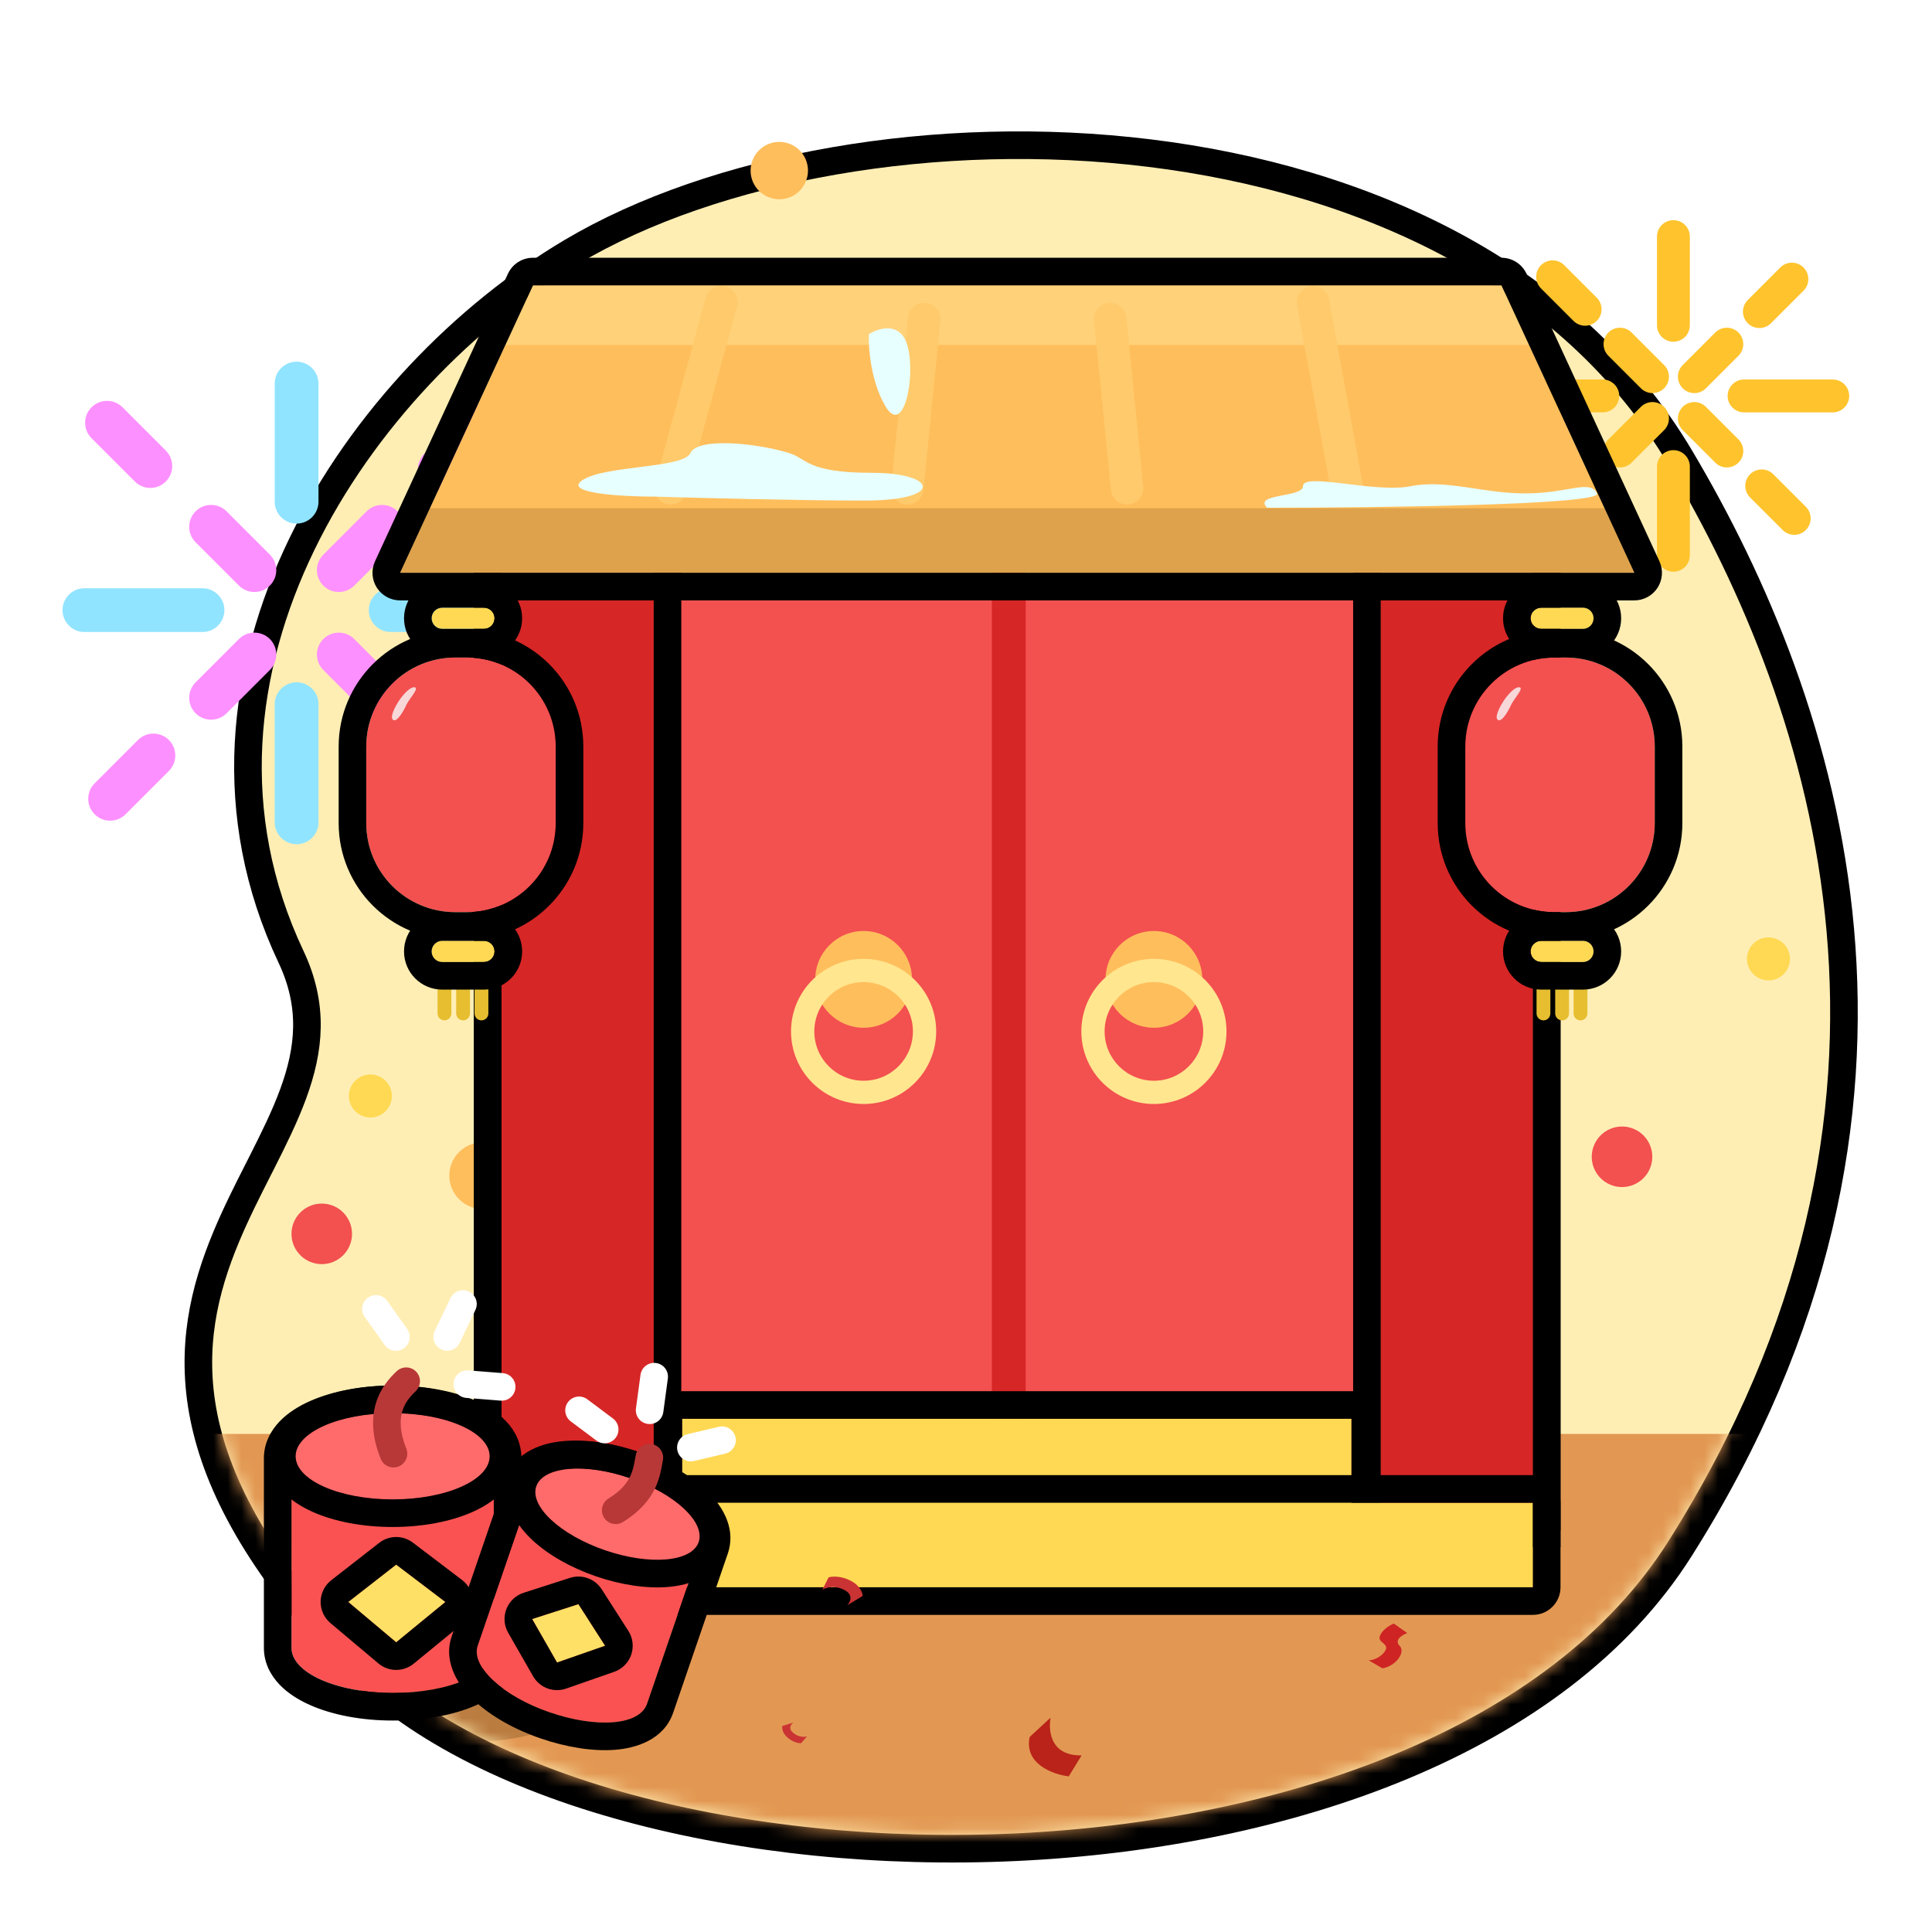 <svg width="140" height="140" viewBox="0 0 140 140" fill="none" xmlns="http://www.w3.org/2000/svg">
<g clip-path="url(#clip0_3614_3401)">
<path fill-rule="evenodd" clip-rule="evenodd" d="M14.995 54.14C14.877 54.13 14.76 54.114 14.644 54.093C14.85 55.213 14.52 56.414 13.653 57.28L10.514 60.419C9.114 61.819 6.844 61.819 5.444 60.419C4.044 59.019 4.044 56.749 5.444 55.349L8.583 52.21C9.449 51.343 10.65 51.013 11.77 51.219C11.564 50.099 11.894 48.898 12.761 48.032L12.995 47.798L6.115 47.798C4.135 47.798 2.53 46.193 2.53 44.212C2.53 42.232 4.135 40.627 6.115 40.627L12.681 40.627C11.802 39.691 11.52 38.397 11.837 37.232C10.637 37.558 9.301 37.25 8.358 36.307L5.22 33.169C3.82 31.769 3.82 29.498 5.22 28.098C6.62 26.698 8.89 26.698 10.29 28.098L13.429 31.237C14.371 32.179 14.679 33.515 14.353 34.715C15.553 34.389 16.889 34.697 17.831 35.639L17.907 35.715L17.907 27.796C17.907 25.815 19.512 24.21 21.492 24.21C23.472 24.21 25.078 25.815 25.078 27.796L25.078 28.76C29.354 23.339 34.569 18.829 39.873 15.68C43.365 13.606 47.399 11.911 51.747 10.614C52.86 9.24 54.561 8.361 56.47 8.361C57.348 8.361 58.183 8.548 58.937 8.883C70.001 6.81 82.631 6.996 94.184 10.183C100 11.788 105.618 14.177 110.633 17.475C111.88 16.566 113.638 16.674 114.764 17.8L117.121 20.157C117.589 20.625 117.881 21.202 117.998 21.806C118.023 21.811 118.047 21.816 118.072 21.821L118.072 17.145C118.072 15.383 119.501 13.954 121.263 13.954C123.025 13.954 124.453 15.383 124.453 17.145L124.453 21.607C124.603 21.139 124.864 20.698 125.236 20.326L127.593 17.969C128.839 16.723 130.859 16.723 132.104 17.969C133.35 19.215 133.35 21.235 132.104 22.481L129.748 24.837C129.46 25.125 129.131 25.346 128.78 25.501L132.809 25.501C134.572 25.501 136 26.93 136 28.692C136 30.454 134.571 31.882 132.809 31.882L128.223 31.882C128.24 31.946 128.255 32.011 128.267 32.075C128.871 32.192 129.448 32.484 129.916 32.952L132.273 35.309C133.519 36.555 133.519 38.575 132.273 39.821C131.405 40.689 130.161 40.952 129.065 40.61C137.617 59.167 142.264 85.347 124.28 113.822C115.233 128.147 96.18 135.019 77.632 136.598C59.658 138.128 40.512 134.841 28.648 126.948C28.385 126.958 28.12 126.963 27.854 126.963C25.57 126.963 23.309 126.56 21.47 125.742C20.555 125.336 19.568 124.749 18.754 123.894C17.921 123.019 17.122 121.687 17.122 119.972V115.039C12.568 108.404 11.04 102.537 11.434 97.1C11.825 91.69 14.122 87.165 15.942 83.579L16.057 83.352C18.886 77.776 20.265 74.615 18.373 70.609C15.764 65.083 14.777 59.515 14.995 54.14ZM18.637 39.273L16.417 37.054C15.798 36.435 14.794 36.435 14.175 37.054C13.556 37.673 13.556 38.677 14.175 39.296L17.314 42.434C17.323 42.444 17.333 42.453 17.343 42.462C17.733 41.381 18.166 40.317 18.637 39.273ZM15.802 47.819L14.175 49.446C13.556 50.065 13.556 51.069 14.175 51.688C14.443 51.955 14.782 52.107 15.131 52.144C15.271 50.684 15.498 49.24 15.802 47.819ZM22.014 41.527C22.285 40.9 22.572 40.279 22.874 39.666C22.874 39.666 22.874 39.666 22.874 39.666C22.572 40.279 22.285 40.9 22.014 41.527C22.014 41.527 22.014 41.528 22.014 41.527ZM20.79 44.724C20.912 44.357 21.041 43.991 21.174 43.627C21.174 43.627 21.174 43.627 21.174 43.627C21.041 43.991 20.912 44.357 20.79 44.724C20.79 44.724 20.79 44.724 20.79 44.724ZM20.018 47.349C19.945 47.639 19.875 47.929 19.808 48.221C19.808 48.221 19.808 48.221 19.808 48.221C19.875 47.929 19.945 47.639 20.018 47.349C20.018 47.349 20.018 47.349 20.018 47.349ZM23.078 31.464L23.078 27.796C23.078 26.92 22.368 26.21 21.492 26.21C20.617 26.21 19.907 26.92 19.907 27.796L19.907 36.356C19.907 36.45 19.915 36.542 19.931 36.632C20.875 34.846 21.931 33.12 23.078 31.464ZM126.818 36.05L126.805 36.036C126.702 35.841 126.599 35.646 126.495 35.453C126.415 35.073 126.523 34.661 126.818 34.366C127.14 34.044 127.601 33.945 128.009 34.069C128.189 34.124 128.359 34.223 128.502 34.366L130.859 36.723C131.323 37.188 131.323 37.941 130.859 38.406C130.394 38.871 129.64 38.871 129.175 38.406L126.818 36.05ZM125.976 33.524C125.86 33.641 125.725 33.728 125.581 33.786C125.169 33.052 124.754 32.333 124.337 31.632C123.828 30.774 123.292 29.942 122.732 29.136C122.903 29.13 123.075 29.16 123.235 29.227C123.375 29.285 123.506 29.37 123.619 29.484L125.976 31.841L125.994 31.859C126.127 31.998 126.22 32.161 126.273 32.334C126.397 32.741 126.299 33.202 125.976 33.524ZM122.271 28.373C122.224 28.351 122.178 28.326 122.134 28.297C121.969 28.073 121.803 27.85 121.635 27.63C121.609 27.543 121.594 27.454 121.589 27.364C121.577 27.146 121.624 26.926 121.73 26.729C121.784 26.63 121.852 26.537 121.936 26.454L124.293 24.097C124.335 24.054 124.38 24.016 124.427 23.981C124.476 23.945 124.526 23.913 124.579 23.885C125.028 23.648 125.598 23.719 125.976 24.097C126.354 24.475 126.425 25.045 126.188 25.494L126.18 25.507C126.127 25.605 126.059 25.697 125.976 25.78L123.619 28.137C123.497 28.259 123.355 28.349 123.203 28.407C123.045 28.468 122.876 28.494 122.709 28.484C122.559 28.475 122.41 28.438 122.271 28.373ZM113.35 19.215L114.186 20.05C113.681 19.647 113.168 19.255 112.648 18.874C112.904 18.904 113.153 19.018 113.35 19.215ZM130.69 19.383C130.225 18.918 129.472 18.918 129.007 19.383L126.65 21.74C126.563 21.826 126.493 21.923 126.438 22.026C126.201 22.475 126.272 23.045 126.65 23.423C127.028 23.802 127.598 23.872 128.047 23.635C128.15 23.58 128.247 23.51 128.333 23.423L130.69 21.066C131.155 20.602 131.155 19.848 130.69 19.383ZM120.866 24.695C120.99 24.739 121.123 24.763 121.263 24.763C121.402 24.763 121.535 24.739 121.66 24.695C122.122 24.532 122.453 24.091 122.453 23.573L122.453 17.145C122.453 16.487 121.92 15.954 121.263 15.954C120.605 15.954 120.072 16.487 120.072 17.145L120.072 23.573C120.072 24.091 120.403 24.532 120.866 24.695ZM125.259 28.295C125.215 28.419 125.191 28.552 125.191 28.692C125.191 28.895 125.242 29.086 125.331 29.253C125.532 29.628 125.927 29.882 126.381 29.882L132.809 29.882C133.467 29.882 134 29.349 134 28.692C134 28.034 133.467 27.501 132.809 27.501L126.381 27.501C125.863 27.501 125.422 27.832 125.259 28.295ZM12.239 55.866L9.1 59.005C8.481 59.624 7.477 59.624 6.858 59.005C6.239 58.386 6.239 57.382 6.858 56.763L9.997 53.624C10.616 53.005 11.62 53.005 12.239 53.624C12.858 54.243 12.858 55.247 12.239 55.866ZM16.141 43.607C16.212 43.78 16.254 43.967 16.26 44.164C16.261 44.18 16.261 44.196 16.261 44.212C16.261 44.352 16.243 44.488 16.209 44.617C16.17 44.764 16.111 44.902 16.035 45.028C15.817 45.39 15.459 45.658 15.036 45.757C14.92 45.783 14.8 45.798 14.676 45.798L6.115 45.798C5.24 45.798 4.53 45.088 4.53 44.212C4.53 43.337 5.24 42.627 6.115 42.627L14.678 42.627C15.338 42.628 15.904 43.033 16.141 43.607ZM9.773 34.893C10.392 35.512 11.396 35.512 12.015 34.893C12.634 34.274 12.634 33.27 12.015 32.651L8.876 29.513C8.257 28.893 7.253 28.893 6.634 29.513C6.015 30.132 6.015 31.135 6.634 31.755L9.773 34.893Z" fill="white"/>
<path d="M41.405 18.259C33.748 22.805 26.263 30.391 21.885 39.412C17.497 48.452 16.206 58.993 21.086 69.328C22.774 72.903 22.426 76.049 21.242 79.269C20.643 80.901 19.835 82.532 18.964 84.253C18.887 84.405 18.809 84.559 18.731 84.713C17.936 86.279 17.105 87.917 16.39 89.631C14.809 93.42 13.76 97.66 14.776 102.698C15.788 107.717 18.822 113.4 25.15 120.15C29.754 125.061 37.032 128.703 45.522 131.009C54.029 133.319 63.849 134.313 73.638 133.855C93.137 132.942 112.891 126.236 121.743 112.22C142.026 80.106 132.419 51.119 121.758 33.164C113.788 19.741 98.762 12.997 83.316 11.097C67.874 9.197 51.772 12.104 41.405 18.259Z" fill="#FFEEB4" stroke="black" stroke-width="2" stroke-linecap="round" stroke-linejoin="round"/>
<mask id="mask0_3614_3401" style="mask-type:alpha" maskUnits="userSpaceOnUse" x="15" y="11" width="117" height="122">
<path d="M21.99 68.9C12.544 48.897 26.435 28.893 41.438 18.891C58.664 7.407 103.343 6.518 118.85 32.635C129.407 50.416 140.902 80.014 120.898 111.686C103.727 138.874 43.591 138.358 25.88 119.466C0.875 92.794 29.337 84.459 21.99 68.9Z" fill="#FFEEB4"/>
</mask>
<g mask="url(#mask0_3614_3401)">
<path d="M15.322 103.907H134.234V133.913H15.322V103.907Z" fill="#E29853"/>
<path d="M40.882 123.983C40.882 125.21 37.897 126.205 34.214 126.205C30.532 126.205 27.546 125.21 27.546 123.983C27.546 122.755 30.532 121.76 34.214 121.76C37.897 121.76 40.882 122.755 40.882 123.983Z" fill="#A76D37" fill-opacity="0.65"/>
</g>
<path fill-rule="evenodd" clip-rule="evenodd" d="M121.262 24.763C120.605 24.763 120.072 24.23 120.072 23.573L120.072 17.145C120.072 16.487 120.605 15.954 121.262 15.954C121.92 15.954 122.453 16.487 122.453 17.145L122.453 23.573C122.453 24.23 121.92 24.763 121.262 24.763ZM130.69 21.066C131.155 20.602 131.155 19.848 130.69 19.383C130.225 18.918 129.471 18.918 129.007 19.383L126.65 21.74C126.185 22.205 126.185 22.958 126.65 23.423C127.115 23.888 127.868 23.888 128.333 23.423L130.69 21.066ZM125.976 25.78C126.441 25.316 126.441 24.562 125.976 24.097C125.511 23.632 124.757 23.632 124.292 24.097L121.936 26.454C121.471 26.919 121.471 27.672 121.936 28.137C122.4 28.602 123.154 28.602 123.619 28.137L125.976 25.78ZM120.589 29.484C121.054 29.949 121.054 30.703 120.589 31.168L118.232 33.524C117.767 33.989 117.013 33.989 116.548 33.524C116.084 33.059 116.084 32.306 116.548 31.841L118.905 29.484C119.37 29.019 120.124 29.019 120.589 29.484ZM115.875 35.881C116.34 35.416 116.34 34.663 115.875 34.198C115.41 33.733 114.657 33.733 114.192 34.198L111.835 36.555C111.37 37.02 111.37 37.773 111.835 38.238C112.3 38.703 113.053 38.703 113.518 38.238L115.875 35.881ZM125.976 33.524C125.511 33.989 124.758 33.989 124.293 33.524L121.936 31.168C121.471 30.703 121.471 29.949 121.936 29.484C122.401 29.019 123.154 29.019 123.619 29.484L125.976 31.841C126.441 32.306 126.441 33.059 125.976 33.524ZM118.906 28.137C119.37 28.602 120.124 28.602 120.589 28.137C121.054 27.672 121.054 26.919 120.589 26.454L118.232 24.097C117.767 23.632 117.013 23.632 116.549 24.097C116.084 24.562 116.084 25.315 116.549 25.78L118.906 28.137ZM120.072 40.239C120.072 40.896 120.605 41.429 121.262 41.429C121.92 41.429 122.453 40.896 122.453 40.239L122.453 33.81C122.453 33.153 121.92 32.62 121.262 32.62C120.605 32.62 120.072 33.153 120.072 33.81L120.072 40.239ZM125.191 28.692C125.191 28.034 125.724 27.501 126.381 27.501L132.809 27.501C133.467 27.501 134 28.034 134 28.692C134 29.349 133.467 29.882 132.809 29.882L126.381 29.882C125.724 29.882 125.191 29.349 125.191 28.692ZM109.715 27.501C109.058 27.501 108.525 28.034 108.525 28.692C108.525 29.349 109.058 29.882 109.715 29.882L116.144 29.882C116.801 29.882 117.334 29.349 117.334 28.692C117.334 28.034 116.801 27.501 116.144 27.501L109.715 27.501ZM115.707 23.255C115.242 23.72 114.488 23.72 114.023 23.255L111.666 20.898C111.201 20.433 111.201 19.679 111.666 19.215C112.131 18.75 112.885 18.75 113.35 19.215L115.707 21.572C116.172 22.036 116.172 22.79 115.707 23.255ZM129.175 38.406C129.64 38.871 130.393 38.871 130.858 38.406C131.323 37.941 131.323 37.188 130.858 36.723L128.501 34.366C128.037 33.901 127.283 33.901 126.818 34.366C126.353 34.831 126.353 35.585 126.818 36.05L129.175 38.406Z" fill="#FFC42D"/>
<circle cx="23.316" cy="89.41" r="2.194" fill="#F35050"/>
<circle cx="34.975" cy="85.191" r="2.417" fill="#FFBE5C"/>
<circle cx="56.47" cy="12.361" r="2.079" fill="#FFBE5C"/>
<circle cx="26.84" cy="79.419" r="1.559" fill="#FFD954"/>
<circle cx="117.538" cy="83.825" r="2.194" transform="rotate(-21.554 117.538 83.825)" fill="#F35050"/>
<circle cx="128.15" cy="69.486" r="1.559" transform="rotate(-21.554 128.15 69.486)" fill="#FFD954"/>
<path fill-rule="evenodd" clip-rule="evenodd" d="M36.126 29.737C36.745 30.356 36.745 31.36 36.126 31.979L32.988 35.117C32.369 35.737 31.365 35.737 30.746 35.117C30.127 34.498 30.127 33.495 30.746 32.876L33.884 29.737C34.504 29.118 35.507 29.118 36.126 29.737Z" fill="#FD90FF"/>
<path fill-rule="evenodd" clip-rule="evenodd" d="M12.239 53.624C12.858 54.243 12.858 55.247 12.239 55.866L9.1 59.005C8.481 59.624 7.477 59.624 6.858 59.005C6.239 58.386 6.239 57.382 6.858 56.763L9.997 53.624C10.616 53.005 11.62 53.005 12.239 53.624Z" fill="#FD90FF"/>
<path fill-rule="evenodd" clip-rule="evenodd" d="M21.492 37.941C20.617 37.941 19.907 37.232 19.907 36.356L19.907 27.796C19.907 26.92 20.617 26.21 21.492 26.21C22.368 26.21 23.078 26.92 23.078 27.796L23.078 36.356C23.078 37.232 22.368 37.941 21.492 37.941Z" fill="#90E4FF"/>
<path fill-rule="evenodd" clip-rule="evenodd" d="M21.492 61.175C20.617 61.175 19.907 60.465 19.907 59.59L19.907 51.029C19.907 50.154 20.617 49.444 21.492 49.444C22.368 49.444 23.078 50.154 23.078 51.029L23.078 59.59C23.078 60.465 22.368 61.175 21.492 61.175Z" fill="#90E4FF"/>
<path fill-rule="evenodd" clip-rule="evenodd" d="M26.724 44.212C26.724 43.337 27.433 42.627 28.309 42.627L36.869 42.627C37.745 42.627 38.455 43.337 38.455 44.212C38.455 45.088 37.745 45.798 36.869 45.798L28.309 45.798C27.433 45.798 26.724 45.088 26.724 44.212Z" fill="#91E4FF"/>
<path fill-rule="evenodd" clip-rule="evenodd" d="M4.53 44.212C4.53 43.337 5.239 42.627 6.115 42.627L14.675 42.627C15.551 42.627 16.261 43.337 16.261 44.212C16.261 45.088 15.551 45.798 14.675 45.798L6.115 45.798C5.239 45.798 4.53 45.088 4.53 44.212Z" fill="#91E4FF"/>
<path fill-rule="evenodd" clip-rule="evenodd" d="M12.014 34.893C11.395 35.512 10.392 35.512 9.773 34.893L6.634 31.755C6.015 31.136 6.015 30.132 6.634 29.513C7.253 28.894 8.257 28.894 8.876 29.513L12.014 32.651C12.634 33.27 12.634 34.274 12.014 34.893Z" fill="#FD90FF"/>
<path fill-rule="evenodd" clip-rule="evenodd" d="M34.271 57.15C33.652 57.769 32.648 57.769 32.029 57.15L28.89 54.011C28.271 53.392 28.271 52.388 28.89 51.769C29.51 51.15 30.513 51.15 31.132 51.769L34.271 54.908C34.89 55.527 34.89 56.531 34.271 57.15Z" fill="#FD90FF"/>
<path fill-rule="evenodd" clip-rule="evenodd" d="M28.809 37.054C29.428 37.673 29.428 38.677 28.809 39.296L25.671 42.435C25.052 43.054 24.048 43.054 23.429 42.435C22.81 41.816 22.81 40.812 23.429 40.193L26.567 37.054C27.187 36.435 28.19 36.435 28.809 37.054Z" fill="#FD91FF"/>
<path fill-rule="evenodd" clip-rule="evenodd" d="M19.556 46.307C20.175 46.926 20.175 47.93 19.556 48.549L16.417 51.688C15.798 52.307 14.794 52.307 14.175 51.688C13.556 51.069 13.556 50.065 14.175 49.446L17.314 46.307C17.933 45.688 18.937 45.688 19.556 46.307Z" fill="#FD91FF"/>
<path fill-rule="evenodd" clip-rule="evenodd" d="M28.81 51.688C28.191 52.307 27.187 52.307 26.568 51.688L23.429 48.549C22.81 47.93 22.81 46.926 23.429 46.307C24.048 45.688 25.052 45.688 25.671 46.307L28.81 49.446C29.429 50.065 29.429 51.069 28.81 51.688Z" fill="#FD90FF"/>
<path fill-rule="evenodd" clip-rule="evenodd" d="M19.556 42.434C18.937 43.054 17.933 43.054 17.314 42.434L14.175 39.296C13.556 38.677 13.556 37.673 14.175 37.054C14.794 36.435 15.798 36.435 16.417 37.054L19.556 40.193C20.175 40.812 20.175 41.815 19.556 42.434Z" fill="#FD90FF"/>
<g filter="url(#filter0_i_3614_3401)">
<rect x="36.342" y="41.507" width="74.738" height="68.612" fill="#F35050"/>
</g>
<rect x="35.342" y="40.507" width="76.738" height="70.612" stroke="black" stroke-width="2"/>
<g filter="url(#filter1_i_3614_3401)">
<rect x="36.342" y="41.507" width="11.027" height="67.387" fill="#D72626"/>
</g>
<rect x="35.342" y="40.507" width="13.027" height="69.387" stroke="black" stroke-width="2"/>
<g filter="url(#filter2_i_3614_3401)">
<rect x="100.054" y="41.507" width="11.027" height="67.387" fill="#D72626"/>
</g>
<rect x="99.054" y="40.507" width="13.027" height="69.387" stroke="black" stroke-width="2"/>
<rect x="71.874" y="41.507" width="2.45" height="68.612" fill="#D72626"/>
<path fill-rule="evenodd" clip-rule="evenodd" d="M73.411 41.507H28.991L38.62 20.678H73.411H74.012H108.803L118.432 41.507H74.012H73.411Z" fill="#FFBE5C"/>
<path fill-rule="evenodd" clip-rule="evenodd" d="M110.8 25H74.329H73.671H36.622L38.62 20.678H73.411H74.011H108.803L110.8 25Z" fill="#FFD179"/>
<path fill-rule="evenodd" clip-rule="evenodd" d="M31.154 36.829H73.411H74.011H116.269L118.432 41.507H74.011H73.411H28.991L31.154 36.829Z" fill="#DDA24B"/>
<path fill-rule="evenodd" clip-rule="evenodd" d="M27.306 42.585C26.938 42.01 26.889 41.287 27.176 40.668L36.805 19.839C37.132 19.132 37.84 18.678 38.62 18.678H108.803C109.582 18.678 110.291 19.132 110.618 19.839L120.247 40.668C120.534 41.287 120.484 42.01 120.117 42.585C119.749 43.159 119.114 43.507 118.432 43.507H28.991C28.309 43.507 27.674 43.159 27.306 42.585ZM28.991 41.507L38.62 20.678H108.803L118.432 41.507H28.991Z" fill="black"/>
<path d="M66.087 70.969C66.087 72.905 64.517 74.475 62.581 74.475C60.644 74.475 59.075 72.905 59.075 70.969C59.075 69.033 60.644 67.463 62.581 67.463C64.517 67.463 66.087 69.033 66.087 70.969Z" fill="#FFBE5C"/>
<path fill-rule="evenodd" clip-rule="evenodd" d="M62.581 78.314C64.554 78.314 66.153 76.714 66.153 74.741C66.153 72.768 64.554 71.168 62.581 71.168C60.607 71.168 59.008 72.768 59.008 74.741C59.008 76.714 60.607 78.314 62.581 78.314ZM62.581 80C65.485 80 67.84 77.645 67.84 74.741C67.84 71.836 65.485 69.482 62.581 69.482C59.676 69.482 57.321 71.836 57.321 74.741C57.321 77.645 59.676 80 62.581 80Z" fill="#FFE68F"/>
<path d="M87.123 70.969C87.123 72.905 85.553 74.475 83.617 74.475C81.681 74.475 80.111 72.905 80.111 70.969C80.111 69.033 81.681 67.463 83.617 67.463C85.553 67.463 87.123 69.033 87.123 70.969Z" fill="#FFBE5C"/>
<path fill-rule="evenodd" clip-rule="evenodd" d="M83.617 78.314C85.59 78.314 87.19 76.714 87.19 74.741C87.19 72.768 85.59 71.168 83.617 71.168C81.644 71.168 80.044 72.768 80.044 74.741C80.044 76.714 81.644 78.314 83.617 78.314ZM83.617 80C86.522 80 88.876 77.645 88.876 74.741C88.876 71.836 86.522 69.482 83.617 69.482C80.713 69.482 78.358 71.836 78.358 74.741C78.358 77.645 80.713 80 83.617 80Z" fill="#FFE68F"/>
<path fill-rule="evenodd" clip-rule="evenodd" d="M33.557 69.757C33.833 69.757 34.057 69.981 34.057 70.257V73.439C34.057 73.715 33.833 73.939 33.557 73.939C33.281 73.939 33.057 73.715 33.057 73.439V70.257C33.057 69.981 33.281 69.757 33.557 69.757Z" fill="#E6BE30"/>
<path fill-rule="evenodd" clip-rule="evenodd" d="M32.206 69.757C32.482 69.757 32.706 69.981 32.706 70.257V73.439C32.706 73.715 32.482 73.939 32.206 73.939C31.93 73.939 31.706 73.715 31.706 73.439V70.257C31.706 69.981 31.93 69.757 32.206 69.757Z" fill="#E6BE30"/>
<path fill-rule="evenodd" clip-rule="evenodd" d="M34.888 69.757C35.164 69.757 35.388 69.981 35.388 70.257V73.439C35.388 73.715 35.164 73.939 34.888 73.939C34.612 73.939 34.388 73.715 34.388 73.439V70.257C34.388 69.981 34.612 69.757 34.888 69.757Z" fill="#E6BE30"/>
<path d="M26.54 54.099C26.54 50.536 29.428 47.648 32.991 47.648H33.82C37.382 47.648 40.27 50.536 40.27 54.099V59.647C40.27 63.21 37.382 66.098 33.82 66.098H32.991C29.428 66.098 26.54 63.21 26.54 59.647V54.099Z" fill="#F35050"/>
<path fill-rule="evenodd" clip-rule="evenodd" d="M32.991 45.648H33.82C38.487 45.648 42.27 49.431 42.27 54.099V59.647C42.27 64.314 38.487 68.098 33.82 68.098H32.991C28.324 68.098 24.54 64.314 24.54 59.647V54.099C24.54 49.431 28.324 45.648 32.991 45.648ZM32.991 47.648C29.428 47.648 26.54 50.536 26.54 54.099V59.647C26.54 63.21 29.428 66.098 32.991 66.098H33.82C37.382 66.098 40.27 63.21 40.27 59.647V54.099C40.27 50.536 37.382 47.648 33.82 47.648H32.991Z" fill="black"/>
<g style="mix-blend-mode:soft-light" opacity="0.8">
<path d="M30.063 49.806C29.747 49.737 29.223 50.307 28.913 50.776C28.597 51.256 28.206 52.036 28.514 52.181C28.821 52.326 29.343 51.333 29.449 51.068C29.697 50.58 30.379 49.876 30.063 49.806Z" fill="#F8F9FA"/>
</g>
<path d="M31.277 68.944C31.277 68.521 31.62 68.177 32.044 68.177H35.069C35.493 68.177 35.836 68.521 35.836 68.944C35.836 69.367 35.493 69.711 35.069 69.711H32.044C31.62 69.711 31.277 69.367 31.277 68.944Z" fill="#FFD954"/>
<path fill-rule="evenodd" clip-rule="evenodd" d="M32.044 66.177H35.069C36.597 66.177 37.836 67.416 37.836 68.944C37.836 70.472 36.597 71.711 35.069 71.711H32.044C30.515 71.711 29.277 70.472 29.277 68.944C29.277 67.416 30.515 66.177 32.044 66.177ZM32.044 68.177C31.62 68.177 31.277 68.521 31.277 68.944C31.277 69.367 31.62 69.711 32.044 69.711H35.069C35.493 69.711 35.836 69.367 35.836 68.944C35.836 68.521 35.493 68.177 35.069 68.177H32.044Z" fill="black"/>
<path d="M31.277 44.802C31.277 44.379 31.62 44.036 32.044 44.036H35.069C35.493 44.036 35.836 44.379 35.836 44.802C35.836 45.226 35.493 45.569 35.069 45.569H32.044C31.62 45.569 31.277 45.226 31.277 44.802Z" fill="#FFD954"/>
<path fill-rule="evenodd" clip-rule="evenodd" d="M32.044 42.036H35.069C36.597 42.036 37.836 43.274 37.836 44.802C37.836 46.33 36.597 47.569 35.069 47.569H32.044C30.515 47.569 29.277 46.33 29.277 44.802C29.277 43.274 30.515 42.036 32.044 42.036ZM32.044 44.036C31.62 44.036 31.277 44.379 31.277 44.802C31.277 45.226 31.62 45.569 32.044 45.569H35.069C35.493 45.569 35.836 45.226 35.836 44.802C35.836 44.379 35.493 44.036 35.069 44.036H32.044Z" fill="black"/>
<path d="M113.196 73.439V70.257" stroke="#E6BE30" stroke-linecap="round" stroke-linejoin="round"/>
<path d="M111.845 73.439V70.257" stroke="#E6BE30" stroke-linecap="round" stroke-linejoin="round"/>
<path d="M114.527 73.439V70.257" stroke="#E6BE30" stroke-linecap="round" stroke-linejoin="round"/>
<path d="M110.916 68.944C110.916 68.521 111.26 68.177 111.683 68.177H114.709C115.132 68.177 115.475 68.521 115.475 68.944C115.475 69.367 115.132 69.711 114.709 69.711H111.683C111.26 69.711 110.916 69.367 110.916 68.944Z" fill="#FFD954"/>
<path fill-rule="evenodd" clip-rule="evenodd" d="M111.683 66.177H114.709C116.237 66.177 117.475 67.416 117.475 68.944C117.475 70.472 116.237 71.711 114.709 71.711H111.683C110.155 71.711 108.916 70.472 108.916 68.944C108.916 67.416 110.155 66.177 111.683 66.177ZM111.683 68.177C111.26 68.177 110.916 68.521 110.916 68.944C110.916 69.367 111.26 69.711 111.683 69.711H114.709C115.132 69.711 115.475 69.367 115.475 68.944C115.475 68.521 115.132 68.177 114.709 68.177H111.683Z" fill="black"/>
<path d="M110.916 44.802C110.916 44.379 111.26 44.036 111.683 44.036H114.709C115.132 44.036 115.475 44.379 115.475 44.802C115.475 45.226 115.132 45.569 114.709 45.569H111.683C111.26 45.569 110.916 45.226 110.916 44.802Z" fill="#FFD954"/>
<path fill-rule="evenodd" clip-rule="evenodd" d="M111.683 42.036H114.709C116.237 42.036 117.475 43.274 117.475 44.802C117.475 46.33 116.237 47.569 114.709 47.569H111.683C110.155 47.569 108.916 46.33 108.916 44.802C108.916 43.274 110.155 42.036 111.683 42.036ZM111.683 44.036C111.26 44.036 110.916 44.379 110.916 44.802C110.916 45.226 111.26 45.569 111.683 45.569H114.709C115.132 45.569 115.475 45.226 115.475 44.802C115.475 44.379 115.132 44.036 114.709 44.036H111.683Z" fill="black"/>
<path d="M106.18 54.099C106.18 50.536 109.068 47.648 112.63 47.648H113.459C117.022 47.648 119.91 50.536 119.91 54.099V59.647C119.91 63.21 117.022 66.098 113.459 66.098H112.63C109.068 66.098 106.18 63.21 106.18 59.647V54.099Z" fill="#F35050"/>
<path fill-rule="evenodd" clip-rule="evenodd" d="M112.63 45.648H113.459C118.126 45.648 121.91 49.431 121.91 54.099V59.647C121.91 64.314 118.126 68.098 113.459 68.098H112.63C107.963 68.098 104.18 64.314 104.18 59.647V54.099C104.18 49.431 107.963 45.648 112.63 45.648ZM112.63 47.648C109.068 47.648 106.18 50.536 106.18 54.099V59.647C106.18 63.21 109.068 66.098 112.63 66.098H113.459C117.022 66.098 119.91 63.21 119.91 59.647V54.099C119.91 50.536 117.022 47.648 113.459 47.648H112.63Z" fill="black"/>
<g style="mix-blend-mode:soft-light" opacity="0.8">
<path d="M110.116 49.807C109.8 49.737 109.276 50.307 108.966 50.776C108.65 51.256 108.259 52.036 108.567 52.181C108.875 52.326 109.397 51.333 109.502 51.068C109.75 50.58 110.432 49.876 110.116 49.807Z" fill="#F8F9FA"/>
</g>
<path d="M49.432 102.811H97.933V109.049H49.432V102.811Z" fill="#FFD954"/>
<path fill-rule="evenodd" clip-rule="evenodd" d="M47.432 100.811H99.933V111.049H47.432V100.811ZM49.432 102.811V109.049H97.933V102.811H49.432Z" fill="black"/>
<path d="M36.342 108.894H111.08V115.02H36.342V108.894Z" fill="#FFD954"/>
<path fill-rule="evenodd" clip-rule="evenodd" d="M34.342 108.894C34.342 107.79 35.237 106.894 36.342 106.894H111.08C112.185 106.894 113.08 107.79 113.08 108.894V115.02C113.08 116.125 112.185 117.02 111.08 117.02H36.342C35.237 117.02 34.342 116.125 34.342 115.02V108.894ZM36.342 108.894V115.02H111.08V108.894H36.342Z" fill="black"/>
<path fill-rule="evenodd" clip-rule="evenodd" d="M52.58 20.767C53.208 20.938 53.578 21.586 53.407 22.214L49.731 35.691C49.56 36.319 48.912 36.689 48.284 36.518C47.656 36.347 47.286 35.699 47.457 35.071L51.133 21.594C51.304 20.966 51.952 20.595 52.58 20.767Z" fill="#FFCA6B"/>
<path fill-rule="evenodd" clip-rule="evenodd" d="M67.09 21.956C67.737 22.021 68.21 22.599 68.145 23.246L66.92 35.498C66.855 36.146 66.278 36.619 65.63 36.554C64.983 36.489 64.51 35.912 64.575 35.264L65.8 23.012C65.865 22.364 66.442 21.892 67.09 21.956Z" fill="#FFCA6B"/>
<path fill-rule="evenodd" clip-rule="evenodd" d="M94.942 20.744C94.302 20.861 93.877 21.474 93.993 22.114L96.444 35.592C96.56 36.232 97.174 36.657 97.814 36.541C98.454 36.424 98.879 35.811 98.763 35.17L96.312 21.693C96.196 21.052 95.582 20.628 94.942 20.744Z" fill="#FFCA6B"/>
<path fill-rule="evenodd" clip-rule="evenodd" d="M80.333 21.956C79.685 22.021 79.213 22.599 79.278 23.246L80.503 35.498C80.567 36.146 81.145 36.619 81.793 36.554C82.44 36.489 82.913 35.912 82.848 35.264L81.623 23.012C81.558 22.364 80.981 21.892 80.333 21.956Z" fill="#FFCA6B"/>
<path d="M94.418 35.234C94.418 36.065 90.779 35.754 91.818 36.793C99.962 36.793 116.146 36.585 115.73 35.754C115.211 34.714 113.651 35.754 110.532 35.754C107.413 35.754 104.814 34.714 102.215 35.234C99.616 35.754 94.418 34.194 94.418 35.234Z" fill="#E7FFFF"/>
<path d="M21.123 105.66V119.419C21.123 121.218 24.404 122.677 28.453 122.677C32.501 122.677 35.783 121.324 35.783 119.419V105.66C35.783 103.756 32.501 102.403 28.453 102.403C24.404 102.403 21.123 103.862 21.123 105.66Z" fill="#FA5252"/>
<path fill-rule="evenodd" clip-rule="evenodd" d="M19.123 119.419V105.66C19.123 104.56 19.633 103.662 20.25 103.014C20.857 102.376 21.642 101.892 22.457 101.53C24.095 100.802 26.216 100.403 28.453 100.403C30.669 100.403 32.789 100.769 34.433 101.483C35.916 102.128 37.783 103.433 37.783 105.66V119.419C37.783 121.647 35.916 122.952 34.433 123.597C32.789 124.311 30.669 124.677 28.453 124.677C26.216 124.677 24.095 124.278 22.457 123.55C21.641 123.188 20.857 122.704 20.25 122.066C19.633 121.418 19.123 120.52 19.123 119.419ZM21.123 119.419V105.66C21.123 103.862 24.404 102.403 28.453 102.403C32.501 102.403 35.783 103.756 35.783 105.66V119.419C35.783 121.324 32.501 122.677 28.453 122.677C24.404 122.677 21.123 121.218 21.123 119.419Z" fill="black"/>
<path d="M35.483 105.527C35.483 107.252 32.336 108.651 28.453 108.651C24.57 108.651 21.423 107.252 21.423 105.527C21.423 103.802 24.57 102.403 28.453 102.403C32.336 102.403 35.483 103.802 35.483 105.527Z" fill="#FF6B6B"/>
<path fill-rule="evenodd" clip-rule="evenodd" d="M34.236 109.563C32.654 110.267 30.607 110.651 28.453 110.651C26.299 110.651 24.253 110.267 22.67 109.563C21.881 109.213 21.119 108.744 20.527 108.122C19.925 107.49 19.423 106.609 19.423 105.527C19.423 104.445 19.925 103.564 20.527 102.932C21.119 102.31 21.881 101.841 22.67 101.49C24.253 100.787 26.299 100.403 28.453 100.403C30.607 100.403 32.654 100.787 34.236 101.49C35.025 101.841 35.787 102.31 36.379 102.932C36.981 103.564 37.483 104.445 37.483 105.527C37.483 106.609 36.981 107.49 36.379 108.122C35.787 108.744 35.025 109.213 34.236 109.563ZM28.453 108.651C32.336 108.651 35.483 107.252 35.483 105.527C35.483 103.802 32.336 102.403 28.453 102.403C24.57 102.403 21.423 103.802 21.423 105.527C21.423 107.252 24.57 108.651 28.453 108.651Z" fill="black"/>
<path fill-rule="evenodd" clip-rule="evenodd" d="M30.167 99.408C30.543 99.813 30.519 100.445 30.114 100.821C29.71 101.197 29.335 101.655 29.152 102.266C28.974 102.862 28.944 103.721 29.442 104.967C29.647 105.48 29.398 106.062 28.885 106.267C28.372 106.472 27.79 106.223 27.585 105.71C26.949 104.121 26.907 102.794 27.236 101.693C27.561 100.607 28.213 99.857 28.753 99.356C29.158 98.98 29.791 99.003 30.167 99.408Z" fill="#B83838"/>
<path fill-rule="evenodd" clip-rule="evenodd" d="M26.665 94.032C27.115 93.712 27.739 93.818 28.059 94.268L29.504 96.303C29.824 96.754 29.718 97.378 29.268 97.698C28.818 98.017 28.194 97.912 27.874 97.462L26.428 95.427C26.109 94.976 26.214 94.352 26.665 94.032Z" fill="white"/>
<path fill-rule="evenodd" clip-rule="evenodd" d="M32.869 100.221C32.912 99.671 33.394 99.26 33.945 99.304L36.433 99.501C36.983 99.545 37.394 100.027 37.35 100.578C37.307 101.128 36.825 101.539 36.274 101.495L33.786 101.297C33.236 101.254 32.825 100.772 32.869 100.221Z" fill="white"/>
<path fill-rule="evenodd" clip-rule="evenodd" d="M33.978 93.591C34.476 93.829 34.687 94.426 34.449 94.925L33.31 97.31C33.072 97.808 32.475 98.019 31.977 97.781C31.478 97.543 31.267 96.946 31.505 96.448L32.644 94.063C32.882 93.564 33.479 93.353 33.978 93.591Z" fill="white"/>
<path d="M25.235 116.085L28.709 113.377L32.275 116.085L28.709 119.009L25.235 116.085Z" fill="#FFE066"/>
<path fill-rule="evenodd" clip-rule="evenodd" d="M27.479 111.8C28.194 111.242 29.196 111.236 29.918 111.784L33.484 114.493C33.972 114.863 34.263 115.436 34.274 116.048C34.286 116.66 34.016 117.244 33.543 117.632L29.977 120.556C29.232 121.166 28.157 121.159 27.421 120.539L23.947 117.616C23.486 117.227 23.224 116.651 23.235 116.048C23.247 115.445 23.53 114.879 24.005 114.508L27.479 111.8ZM25.235 116.085L28.709 119.009L32.275 116.085L28.709 113.377L25.235 116.085Z" fill="black"/>
<path d="M38.572 107.729L34.618 119.246C34.101 120.751 36.429 122.915 39.818 124.078C43.206 125.241 46.342 125.052 46.889 123.458L50.843 111.942C51.39 110.348 49.032 108.273 45.643 107.109C42.255 105.946 39.089 106.224 38.572 107.729Z" fill="#FA5252"/>
<path fill-rule="evenodd" clip-rule="evenodd" d="M32.727 118.596L36.68 107.08C37.021 106.088 37.757 105.443 38.496 105.059C39.222 104.681 40.05 104.497 40.856 104.426C42.474 104.284 44.397 104.567 46.292 105.218C48.168 105.862 49.868 106.791 51.068 107.888C52.139 108.867 53.422 110.588 52.734 112.591L48.781 124.108C48.093 126.111 46.023 126.681 44.577 126.796C42.956 126.924 41.044 126.614 39.168 125.97C37.273 125.319 35.582 124.361 34.392 123.255C33.799 122.704 33.26 122.051 32.918 121.306C32.571 120.549 32.386 119.588 32.727 118.596ZM34.618 119.246L38.572 107.729C39.089 106.224 42.255 105.946 45.643 107.109C49.032 108.273 51.39 110.348 50.843 111.942L46.889 123.458C46.342 125.052 43.206 125.241 39.818 124.078C36.429 122.915 34.101 120.751 34.618 119.246Z" fill="black"/>
<path d="M50.63 111.744C50.135 113.188 47.098 113.455 43.848 112.339C40.599 111.223 38.366 109.148 38.862 107.704C39.357 106.26 42.394 105.994 45.644 107.11C48.893 108.225 51.126 110.3 50.63 111.744Z" fill="#FF6B6B"/>
<path fill-rule="evenodd" clip-rule="evenodd" d="M48.447 114.994C46.881 115.131 45.025 114.857 43.199 114.231C41.373 113.604 39.74 112.68 38.589 111.61C38.015 111.077 37.49 110.441 37.157 109.715C36.817 108.975 36.635 108.031 36.97 107.055C37.305 106.078 38.029 105.446 38.751 105.071C39.46 104.702 40.265 104.523 41.045 104.455C42.611 104.318 44.467 104.591 46.293 105.218C48.119 105.845 49.752 106.769 50.903 107.839C51.477 108.372 52.002 109.007 52.335 109.734C52.674 110.474 52.857 111.417 52.522 112.394C52.186 113.37 51.462 114.003 50.741 114.378C50.031 114.747 49.227 114.926 48.447 114.994ZM43.848 112.339C47.098 113.455 50.134 113.188 50.63 111.744C51.126 110.3 48.893 108.225 45.643 107.11C42.394 105.994 39.357 106.26 38.861 107.704C38.366 109.148 40.598 111.223 43.848 112.339Z" fill="black"/>
<path d="M38.561 117.321L41.915 116.242L43.849 119.258L40.365 120.473L38.561 117.321Z" fill="#FFE066"/>
<path fill-rule="evenodd" clip-rule="evenodd" d="M41.303 114.338C42.166 114.061 43.109 114.399 43.599 115.163L45.532 118.178C45.863 118.694 45.939 119.332 45.739 119.911C45.539 120.489 45.086 120.945 44.507 121.146L41.024 122.361C40.115 122.679 39.108 122.303 38.63 121.467L36.825 118.315C36.525 117.792 36.478 117.161 36.696 116.598C36.914 116.036 37.374 115.602 37.948 115.417L41.303 114.338ZM38.561 117.321L40.365 120.473L43.849 119.258L41.915 116.242L38.561 117.321Z" fill="black"/>
<path fill-rule="evenodd" clip-rule="evenodd" d="M47.257 104.648C46.716 104.536 46.187 104.884 46.075 105.425C46.048 105.559 46.025 105.684 46.003 105.805C45.933 106.196 45.87 106.54 45.682 106.947C45.458 107.429 45.033 108.01 44.092 108.589C43.621 108.879 43.474 109.495 43.764 109.965C44.053 110.436 44.669 110.582 45.139 110.293C46.394 109.521 47.096 108.649 47.496 107.789C47.806 107.121 47.922 106.456 47.993 106.051C48.008 105.964 48.022 105.89 48.034 105.829C48.145 105.288 47.797 104.759 47.257 104.648Z" fill="#B83838"/>
<path fill-rule="evenodd" clip-rule="evenodd" d="M41.16 101.6C41.49 101.158 42.117 101.067 42.559 101.398L44.415 102.786C44.858 103.117 44.948 103.744 44.617 104.186C44.286 104.628 43.66 104.719 43.218 104.388L41.361 103C40.919 102.669 40.829 102.042 41.16 101.6Z" fill="white"/>
<path fill-rule="evenodd" clip-rule="evenodd" d="M49.091 105.125C48.964 104.588 49.297 104.049 49.835 103.922L52.091 103.39C52.628 103.263 53.167 103.596 53.294 104.134C53.42 104.671 53.087 105.21 52.55 105.337L50.294 105.869C49.757 105.996 49.218 105.663 49.091 105.125Z" fill="white"/>
<path fill-rule="evenodd" clip-rule="evenodd" d="M47.538 98.769C48.085 98.843 48.469 99.347 48.395 99.894L48.066 102.326C47.992 102.874 47.488 103.257 46.941 103.183C46.393 103.109 46.01 102.605 46.084 102.058L46.413 99.626C46.487 99.079 46.991 98.695 47.538 98.769Z" fill="white"/>
<path d="M61.163 115.203C60.444 114.843 59.814 115.053 59.59 115.203L60.039 114.304C60.264 114.229 60.893 114.169 61.612 114.529C62.331 114.888 62.511 115.428 62.511 115.652L61.387 116.326C61.612 116.102 61.882 115.562 61.163 115.203Z" fill="#CA3333"/>
<path d="M57.479 125.57C57.88 125.912 58.314 125.876 58.48 125.816L58.054 126.318C57.899 126.331 57.489 126.271 57.087 125.929C56.685 125.588 56.655 125.216 56.69 125.073L57.511 124.819C57.333 124.927 57.077 125.229 57.479 125.57Z" fill="#CA3333"/>
<path d="M99.984 118.57C100.116 118.169 100.643 117.778 101.005 117.651L101.975 118.34C101.613 118.468 100.998 118.833 101.429 119.27C101.859 119.708 101.189 120.725 100.176 120.893L99.171 120.311C99.405 120.327 99.984 120.167 100.333 119.689C100.769 119.093 99.819 119.071 99.984 118.57Z" fill="#CE2424"/>
<path d="M78.377 127.204C76.266 127.23 75.939 125.664 76.126 124.468L74.613 125.869C74.194 127.834 76.327 128.591 77.446 128.723L78.377 127.204Z" fill="#B92319"/>
<path d="M42.145 34.836C40.883 35.756 45.126 35.986 47.405 35.986C50.561 36.082 58.03 36.273 62.659 36.273C68.445 36.273 67.919 34.262 63.185 34.262C58.451 34.262 58.517 33.24 57.169 32.825C54.832 32.105 50.561 31.675 50.035 32.825C49.509 33.974 43.723 33.687 42.145 34.836Z" fill="#E7FFFF"/>
<path d="M64.153 29.425C63.096 27.609 62.919 25.193 62.962 24.212C63.693 23.753 65.277 23.282 65.767 25.073C66.379 27.311 65.475 31.695 64.153 29.425Z" fill="#E7FFFF"/>
</g>
<defs>
<filter id="filter0_i_3614_3401" x="34.342" y="39.507" width="78.738" height="72.612" filterUnits="userSpaceOnUse" color-interpolation-filters="sRGB">
<feFlood flood-opacity="0" result="BackgroundImageFix"/>
<feBlend mode="normal" in="SourceGraphic" in2="BackgroundImageFix" result="shape"/>
<feColorMatrix in="SourceAlpha" type="matrix" values="0 0 0 0 0 0 0 0 0 0 0 0 0 0 0 0 0 0 127 0" result="hardAlpha"/>
<feOffset dy="2"/>
<feComposite in2="hardAlpha" operator="arithmetic" k2="-1" k3="1"/>
<feColorMatrix type="matrix" values="0 0 0 0 0.671 0 0 0 0 0.305 0 0 0 0 0.305 0 0 0 0.25 0"/>
<feBlend mode="normal" in2="shape" result="effect1_innerShadow_3614_3401"/>
</filter>
<filter id="filter1_i_3614_3401" x="34.342" y="39.507" width="15.027" height="71.387" filterUnits="userSpaceOnUse" color-interpolation-filters="sRGB">
<feFlood flood-opacity="0" result="BackgroundImageFix"/>
<feBlend mode="normal" in="SourceGraphic" in2="BackgroundImageFix" result="shape"/>
<feColorMatrix in="SourceAlpha" type="matrix" values="0 0 0 0 0 0 0 0 0 0 0 0 0 0 0 0 0 0 127 0" result="hardAlpha"/>
<feOffset dy="1"/>
<feComposite in2="hardAlpha" operator="arithmetic" k2="-1" k3="1"/>
<feColorMatrix type="matrix" values="0 0 0 0 0 0 0 0 0 0 0 0 0 0 0 0 0 0 0.1 0"/>
<feBlend mode="normal" in2="shape" result="effect1_innerShadow_3614_3401"/>
</filter>
<filter id="filter2_i_3614_3401" x="98.054" y="39.507" width="15.027" height="71.387" filterUnits="userSpaceOnUse" color-interpolation-filters="sRGB">
<feFlood flood-opacity="0" result="BackgroundImageFix"/>
<feBlend mode="normal" in="SourceGraphic" in2="BackgroundImageFix" result="shape"/>
<feColorMatrix in="SourceAlpha" type="matrix" values="0 0 0 0 0 0 0 0 0 0 0 0 0 0 0 0 0 0 127 0" result="hardAlpha"/>
<feOffset dy="1"/>
<feComposite in2="hardAlpha" operator="arithmetic" k2="-1" k3="1"/>
<feColorMatrix type="matrix" values="0 0 0 0 0 0 0 0 0 0 0 0 0 0 0 0 0 0 0.1 0"/>
<feBlend mode="normal" in2="shape" result="effect1_innerShadow_3614_3401"/>
</filter>
<clipPath id="clip0_3614_3401">
<rect width="140" height="140" fill="white"/>
</clipPath>
</defs>
</svg>
